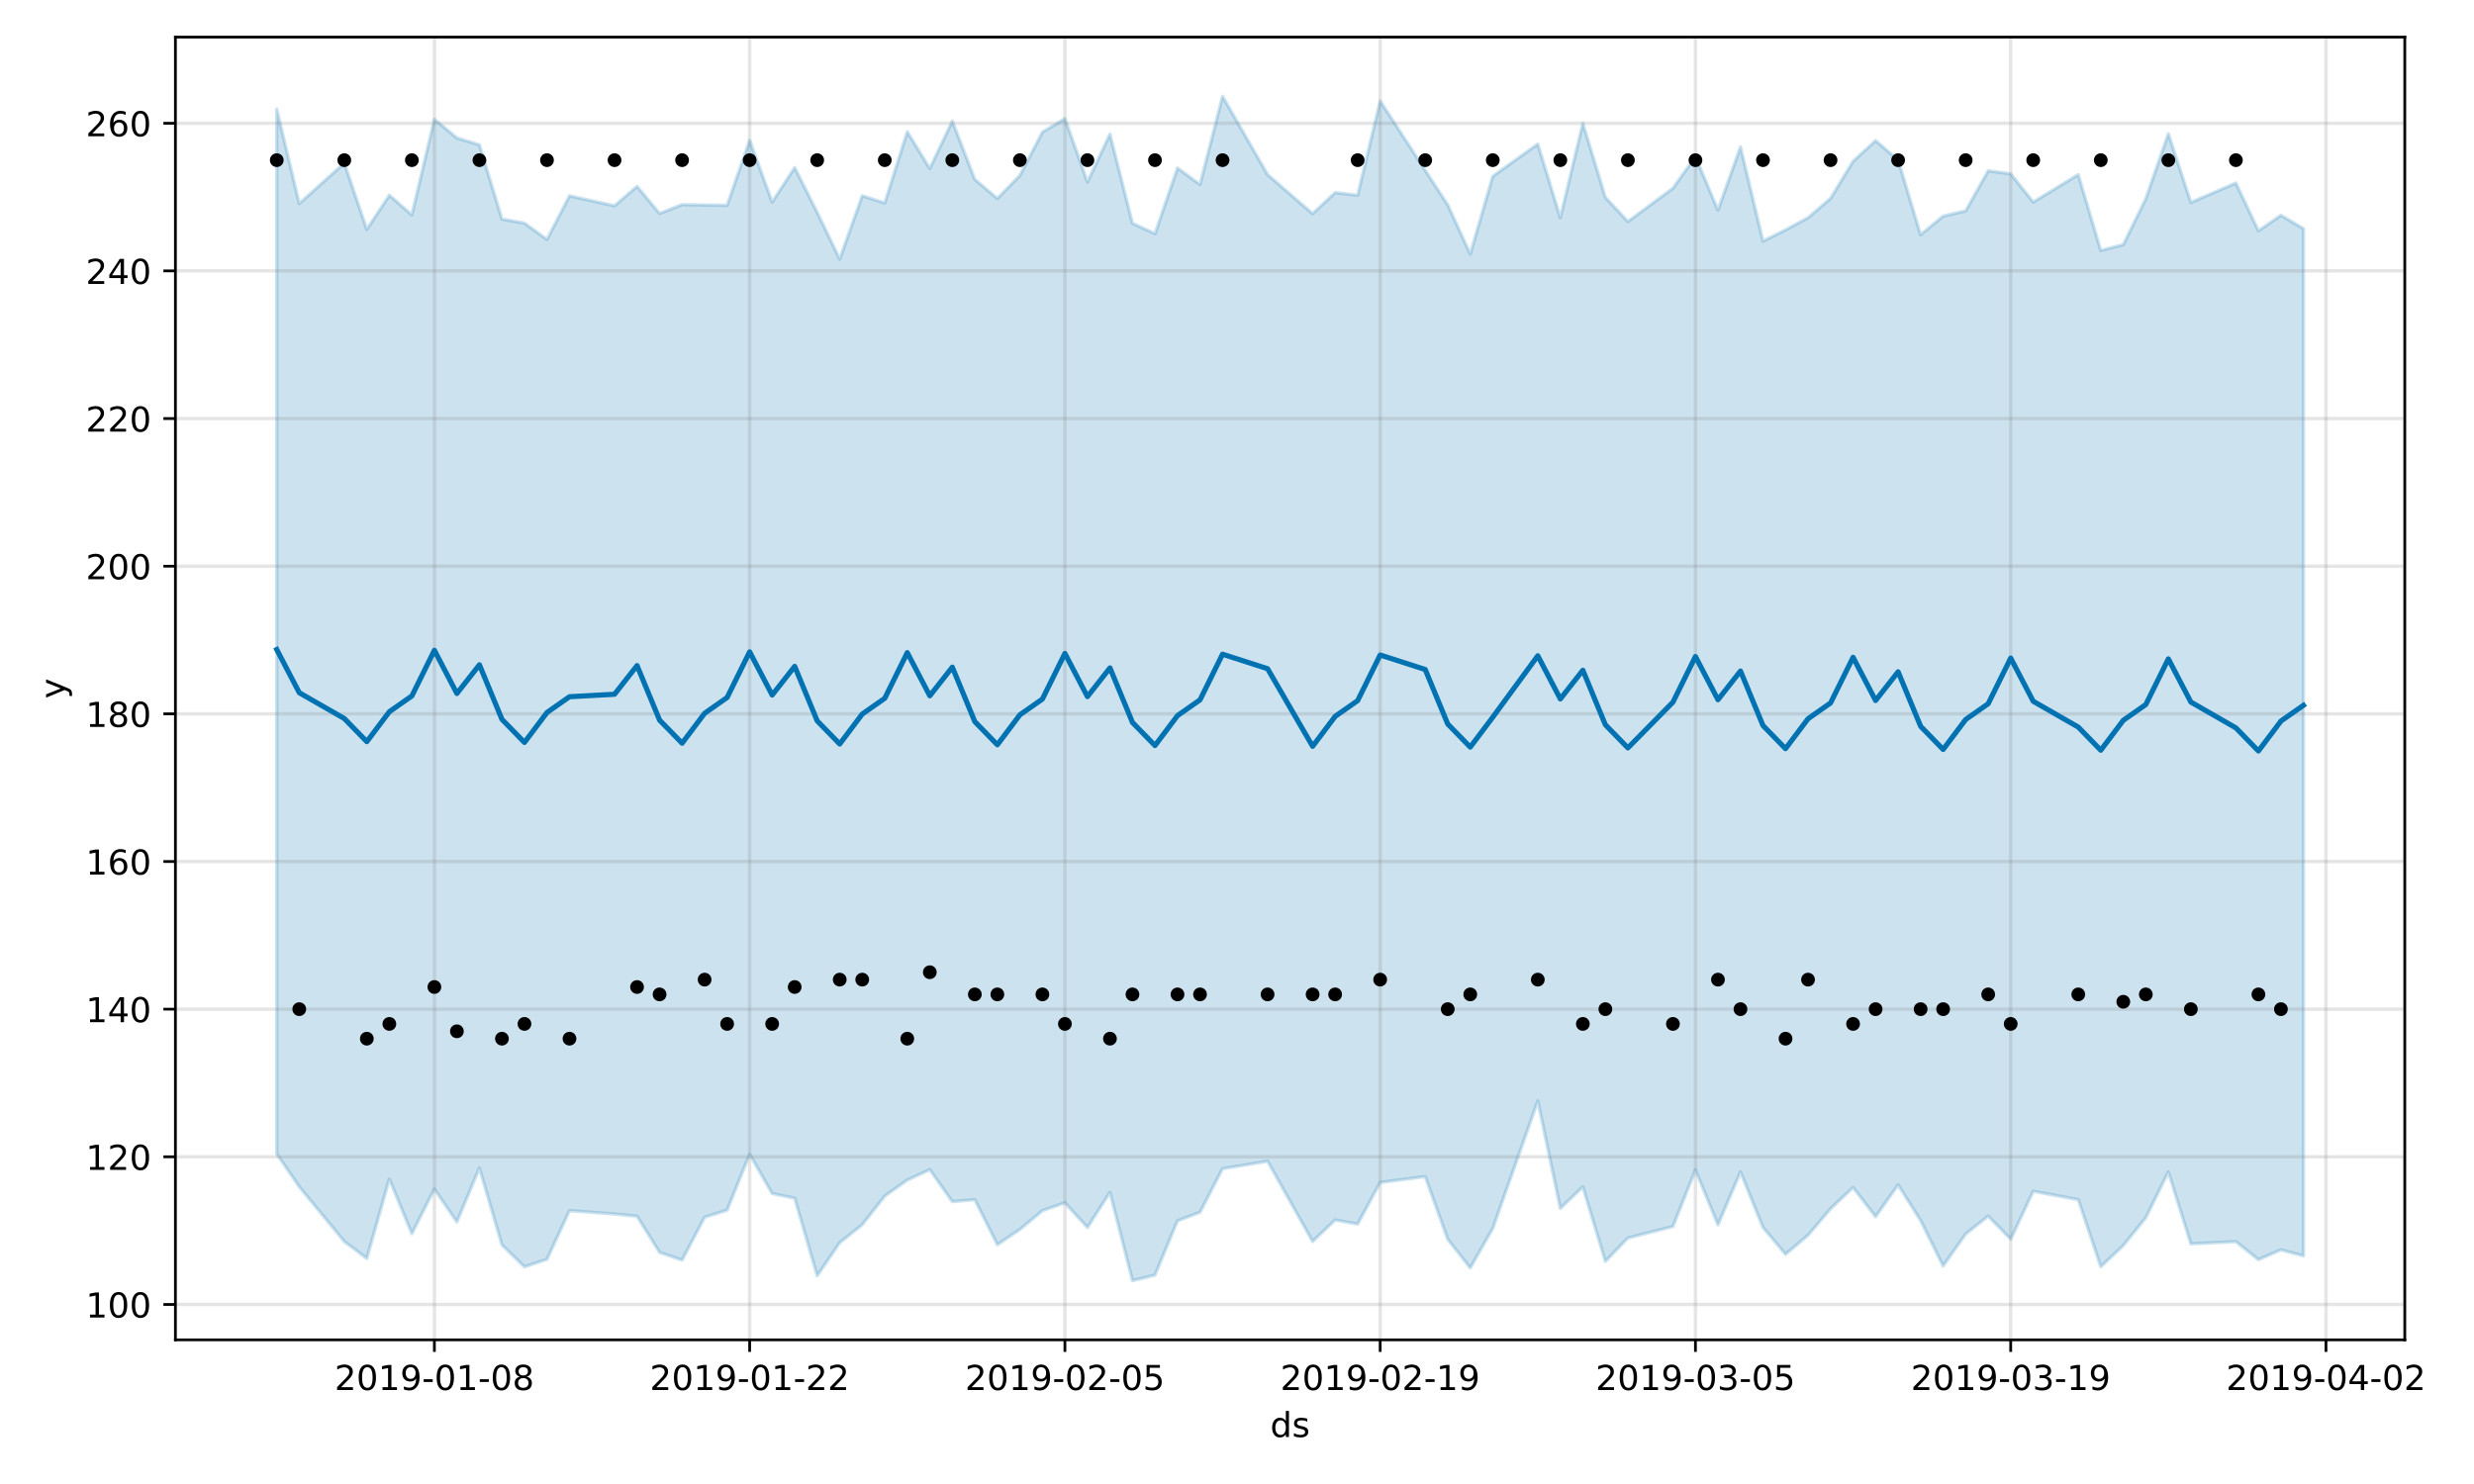 <?xml version="1.0" encoding="utf-8" standalone="no"?>
<!DOCTYPE svg PUBLIC "-//W3C//DTD SVG 1.1//EN"
  "http://www.w3.org/Graphics/SVG/1.1/DTD/svg11.dtd">
<!-- Created with matplotlib (https://matplotlib.org/) -->
<svg height="432pt" version="1.1" viewBox="0 0 720 432" width="720pt" xmlns="http://www.w3.org/2000/svg" xmlns:xlink="http://www.w3.org/1999/xlink">
 <defs>
  <style type="text/css">
*{stroke-linecap:butt;stroke-linejoin:round;}
  </style>
 </defs>
 <g id="figure_1">
  <g id="patch_1">
   <path d="M 0 432 
L 720 432 
L 720 0 
L 0 0 
z
" style="fill:#ffffff;"/>
  </g>
  <g id="axes_1">
   <g id="patch_2">
    <path d="M 51.05 390.04 
L 699.857 390.04 
L 699.857 10.8 
L 51.05 10.8 
z
" style="fill:#ffffff;"/>
   </g>
   <g id="PolyCollection_1">
    <defs>
     <path d="M 80.541 -400.223 
L 80.541 -96.1 
L 87.095 -86.514 
L 100.202 -70.592 
L 106.756 -65.675 
L 113.309 -88.76 
L 119.863 -72.87 
L 126.417 -85.843 
L 132.97 -76.305 
L 139.524 -92.003 
L 146.077 -69.582 
L 152.631 -63.22 
L 159.185 -65.403 
L 165.738 -79.564 
L 178.845 -78.597 
L 185.399 -77.941 
L 191.953 -67.41 
L 198.506 -65.182 
L 205.06 -77.659 
L 211.613 -79.736 
L 218.167 -95.981 
L 224.721 -84.555 
L 231.274 -83.194 
L 237.828 -60.6 
L 244.381 -70.244 
L 250.935 -75.475 
L 257.489 -83.819 
L 264.042 -88.475 
L 270.596 -91.507 
L 277.15 -82.187 
L 283.703 -82.762 
L 290.257 -69.666 
L 296.81 -74.096 
L 303.364 -79.557 
L 309.918 -81.862 
L 316.471 -74.663 
L 323.025 -84.895 
L 329.578 -59.198 
L 336.132 -60.803 
L 342.686 -76.619 
L 349.239 -79.103 
L 355.793 -91.781 
L 368.9 -93.962 
L 382.007 -70.596 
L 388.561 -76.853 
L 395.114 -75.665 
L 401.668 -87.776 
L 414.775 -89.477 
L 421.329 -71.218 
L 427.883 -62.902 
L 434.436 -74.381 
L 447.543 -111.487 
L 454.097 -80.229 
L 460.651 -86.485 
L 467.204 -64.793 
L 473.758 -71.61 
L 486.865 -74.956 
L 493.419 -91.406 
L 499.972 -75.445 
L 506.526 -90.825 
L 513.079 -74.673 
L 519.633 -66.874 
L 526.187 -72.41 
L 532.74 -80.118 
L 539.294 -86.308 
L 545.847 -77.818 
L 552.401 -87.075 
L 558.955 -76.672 
L 565.508 -63.455 
L 572.062 -72.772 
L 578.616 -77.986 
L 585.169 -71.278 
L 591.723 -85.21 
L 604.83 -82.773 
L 611.384 -63.241 
L 617.937 -69.421 
L 624.491 -77.534 
L 631.044 -90.822 
L 637.598 -69.918 
L 650.705 -70.551 
L 657.259 -65.32 
L 663.812 -68.167 
L 670.366 -66.409 
L 670.366 -365.438 
L 670.366 -365.438 
L 663.812 -369.323 
L 657.259 -364.807 
L 650.705 -378.715 
L 637.598 -373.069 
L 631.044 -393.064 
L 624.491 -374.159 
L 617.937 -360.78 
L 611.384 -359.092 
L 604.83 -381.178 
L 591.723 -373.175 
L 585.169 -381.4 
L 578.616 -382.278 
L 572.062 -370.608 
L 565.508 -369.093 
L 558.955 -363.662 
L 552.401 -385.408 
L 545.847 -391.057 
L 539.294 -385.045 
L 532.74 -374.235 
L 526.187 -368.624 
L 519.633 -365.073 
L 513.079 -361.797 
L 506.526 -389.214 
L 499.972 -370.835 
L 493.419 -386.407 
L 486.865 -377.197 
L 473.758 -367.505 
L 467.204 -374.553 
L 460.651 -396.136 
L 454.097 -368.624 
L 447.543 -390.082 
L 434.436 -380.679 
L 427.883 -358.042 
L 421.329 -372.374 
L 414.775 -382.417 
L 401.668 -402.58 
L 395.114 -375.157 
L 388.561 -375.93 
L 382.007 -369.79 
L 368.9 -381.176 
L 355.793 -403.962 
L 349.239 -378.283 
L 342.686 -383.082 
L 336.132 -363.966 
L 329.578 -366.995 
L 323.025 -392.936 
L 316.471 -379.025 
L 309.918 -397.487 
L 303.364 -393.519 
L 296.81 -380.923 
L 290.257 -374.208 
L 283.703 -379.783 
L 277.15 -396.748 
L 270.596 -382.946 
L 264.042 -393.642 
L 257.489 -372.908 
L 250.935 -374.999 
L 244.381 -356.593 
L 237.828 -370.18 
L 231.274 -383.222 
L 224.721 -373.177 
L 218.167 -391.173 
L 211.613 -372.236 
L 205.06 -372.322 
L 198.506 -372.429 
L 191.953 -369.856 
L 185.399 -377.728 
L 178.845 -372.094 
L 165.738 -374.988 
L 159.185 -362.29 
L 152.631 -367.053 
L 146.077 -368.229 
L 139.524 -389.825 
L 132.97 -391.84 
L 126.417 -397.306 
L 119.863 -369.422 
L 113.309 -375.165 
L 106.756 -365.216 
L 100.202 -384.534 
L 87.095 -372.74 
L 80.541 -400.223 
z
" id="m59323e1f25" style="stroke:#0072b2;stroke-opacity:0.2;"/>
    </defs>
    <g clip-path="url(#pc6c4f06130)">
     <use style="fill:#0072b2;fill-opacity:0.2;stroke:#0072b2;stroke-opacity:0.2;" x="0" xlink:href="#m59323e1f25" y="432"/>
    </g>
   </g>
   <g id="matplotlib.axis_1">
    <g id="xtick_1">
     <g id="line2d_1">
      <path clip-path="url(#pc6c4f06130)" d="M 126.417 390.04 
L 126.417 10.8 
" style="fill:none;stroke:#808080;stroke-linecap:square;stroke-opacity:0.2;"/>
     </g>
     <g id="line2d_2">
      <defs>
       <path d="M 0 0 
L 0 3.5 
" id="m1fd845b7c8" style="stroke:#000000;stroke-width:0.8;"/>
      </defs>
      <g>
       <use style="stroke:#000000;stroke-width:0.8;" x="126.417" xlink:href="#m1fd845b7c8" y="390.04"/>
      </g>
     </g>
     <g id="text_1">
      <!-- 2019-01-08 -->
      <defs>
       <path d="M 19.188 8.297 
L 53.609 8.297 
L 53.609 0 
L 7.328 0 
L 7.328 8.297 
Q 12.938 14.109 22.625 23.891 
Q 32.328 33.688 34.812 36.531 
Q 39.547 41.844 41.422 45.531 
Q 43.312 49.219 43.312 52.781 
Q 43.312 58.594 39.234 62.25 
Q 35.156 65.922 28.609 65.922 
Q 23.969 65.922 18.812 64.312 
Q 13.672 62.703 7.812 59.422 
L 7.812 69.391 
Q 13.766 71.781 18.938 73 
Q 24.125 74.219 28.422 74.219 
Q 39.75 74.219 46.484 68.547 
Q 53.219 62.891 53.219 53.422 
Q 53.219 48.922 51.531 44.891 
Q 49.859 40.875 45.406 35.406 
Q 44.188 33.984 37.641 27.219 
Q 31.109 20.453 19.188 8.297 
z
" id="DejaVuSans-50"/>
       <path d="M 31.781 66.406 
Q 24.172 66.406 20.328 58.906 
Q 16.5 51.422 16.5 36.375 
Q 16.5 21.391 20.328 13.891 
Q 24.172 6.391 31.781 6.391 
Q 39.453 6.391 43.281 13.891 
Q 47.125 21.391 47.125 36.375 
Q 47.125 51.422 43.281 58.906 
Q 39.453 66.406 31.781 66.406 
z
M 31.781 74.219 
Q 44.047 74.219 50.516 64.516 
Q 56.984 54.828 56.984 36.375 
Q 56.984 17.969 50.516 8.266 
Q 44.047 -1.422 31.781 -1.422 
Q 19.531 -1.422 13.062 8.266 
Q 6.594 17.969 6.594 36.375 
Q 6.594 54.828 13.062 64.516 
Q 19.531 74.219 31.781 74.219 
z
" id="DejaVuSans-48"/>
       <path d="M 12.406 8.297 
L 28.516 8.297 
L 28.516 63.922 
L 10.984 60.406 
L 10.984 69.391 
L 28.422 72.906 
L 38.281 72.906 
L 38.281 8.297 
L 54.391 8.297 
L 54.391 0 
L 12.406 0 
z
" id="DejaVuSans-49"/>
       <path d="M 10.984 1.516 
L 10.984 10.5 
Q 14.703 8.734 18.5 7.812 
Q 22.312 6.891 25.984 6.891 
Q 35.75 6.891 40.891 13.453 
Q 46.047 20.016 46.781 33.406 
Q 43.953 29.203 39.594 26.953 
Q 35.25 24.703 29.984 24.703 
Q 19.047 24.703 12.672 31.312 
Q 6.297 37.938 6.297 49.422 
Q 6.297 60.641 12.938 67.422 
Q 19.578 74.219 30.609 74.219 
Q 43.266 74.219 49.922 64.516 
Q 56.594 54.828 56.594 36.375 
Q 56.594 19.141 48.406 8.859 
Q 40.234 -1.422 26.422 -1.422 
Q 22.703 -1.422 18.891 -0.688 
Q 15.094 0.047 10.984 1.516 
z
M 30.609 32.422 
Q 37.25 32.422 41.125 36.953 
Q 45.016 41.5 45.016 49.422 
Q 45.016 57.281 41.125 61.844 
Q 37.25 66.406 30.609 66.406 
Q 23.969 66.406 20.094 61.844 
Q 16.219 57.281 16.219 49.422 
Q 16.219 41.5 20.094 36.953 
Q 23.969 32.422 30.609 32.422 
z
" id="DejaVuSans-57"/>
       <path d="M 4.891 31.391 
L 31.203 31.391 
L 31.203 23.391 
L 4.891 23.391 
z
" id="DejaVuSans-45"/>
       <path d="M 31.781 34.625 
Q 24.75 34.625 20.719 30.859 
Q 16.703 27.094 16.703 20.516 
Q 16.703 13.922 20.719 10.156 
Q 24.75 6.391 31.781 6.391 
Q 38.812 6.391 42.859 10.172 
Q 46.922 13.969 46.922 20.516 
Q 46.922 27.094 42.891 30.859 
Q 38.875 34.625 31.781 34.625 
z
M 21.922 38.812 
Q 15.578 40.375 12.031 44.719 
Q 8.5 49.078 8.5 55.328 
Q 8.5 64.062 14.719 69.141 
Q 20.953 74.219 31.781 74.219 
Q 42.672 74.219 48.875 69.141 
Q 55.078 64.062 55.078 55.328 
Q 55.078 49.078 51.531 44.719 
Q 48 40.375 41.703 38.812 
Q 48.828 37.156 52.797 32.312 
Q 56.781 27.484 56.781 20.516 
Q 56.781 9.906 50.312 4.234 
Q 43.844 -1.422 31.781 -1.422 
Q 19.734 -1.422 13.25 4.234 
Q 6.781 9.906 6.781 20.516 
Q 6.781 27.484 10.781 32.312 
Q 14.797 37.156 21.922 38.812 
z
M 18.312 54.391 
Q 18.312 48.734 21.844 45.562 
Q 25.391 42.391 31.781 42.391 
Q 38.141 42.391 41.719 45.562 
Q 45.312 48.734 45.312 54.391 
Q 45.312 60.062 41.719 63.234 
Q 38.141 66.406 31.781 66.406 
Q 25.391 66.406 21.844 63.234 
Q 18.312 60.062 18.312 54.391 
z
" id="DejaVuSans-56"/>
      </defs>
      <g transform="translate(97.359 404.638)scale(0.1 -0.1)">
       <use xlink:href="#DejaVuSans-50"/>
       <use x="63.623" xlink:href="#DejaVuSans-48"/>
       <use x="127.246" xlink:href="#DejaVuSans-49"/>
       <use x="190.869" xlink:href="#DejaVuSans-57"/>
       <use x="254.492" xlink:href="#DejaVuSans-45"/>
       <use x="290.576" xlink:href="#DejaVuSans-48"/>
       <use x="354.199" xlink:href="#DejaVuSans-49"/>
       <use x="417.822" xlink:href="#DejaVuSans-45"/>
       <use x="453.906" xlink:href="#DejaVuSans-48"/>
       <use x="517.529" xlink:href="#DejaVuSans-56"/>
      </g>
     </g>
    </g>
    <g id="xtick_2">
     <g id="line2d_3">
      <path clip-path="url(#pc6c4f06130)" d="M 218.167 390.04 
L 218.167 10.8 
" style="fill:none;stroke:#808080;stroke-linecap:square;stroke-opacity:0.2;"/>
     </g>
     <g id="line2d_4">
      <g>
       <use style="stroke:#000000;stroke-width:0.8;" x="218.167" xlink:href="#m1fd845b7c8" y="390.04"/>
      </g>
     </g>
     <g id="text_2">
      <!-- 2019-01-22 -->
      <g transform="translate(189.109 404.638)scale(0.1 -0.1)">
       <use xlink:href="#DejaVuSans-50"/>
       <use x="63.623" xlink:href="#DejaVuSans-48"/>
       <use x="127.246" xlink:href="#DejaVuSans-49"/>
       <use x="190.869" xlink:href="#DejaVuSans-57"/>
       <use x="254.492" xlink:href="#DejaVuSans-45"/>
       <use x="290.576" xlink:href="#DejaVuSans-48"/>
       <use x="354.199" xlink:href="#DejaVuSans-49"/>
       <use x="417.822" xlink:href="#DejaVuSans-45"/>
       <use x="453.906" xlink:href="#DejaVuSans-50"/>
       <use x="517.529" xlink:href="#DejaVuSans-50"/>
      </g>
     </g>
    </g>
    <g id="xtick_3">
     <g id="line2d_5">
      <path clip-path="url(#pc6c4f06130)" d="M 309.918 390.04 
L 309.918 10.8 
" style="fill:none;stroke:#808080;stroke-linecap:square;stroke-opacity:0.2;"/>
     </g>
     <g id="line2d_6">
      <g>
       <use style="stroke:#000000;stroke-width:0.8;" x="309.918" xlink:href="#m1fd845b7c8" y="390.04"/>
      </g>
     </g>
     <g id="text_3">
      <!-- 2019-02-05 -->
      <defs>
       <path d="M 10.797 72.906 
L 49.516 72.906 
L 49.516 64.594 
L 19.828 64.594 
L 19.828 46.734 
Q 21.969 47.469 24.109 47.828 
Q 26.266 48.188 28.422 48.188 
Q 40.625 48.188 47.75 41.5 
Q 54.891 34.812 54.891 23.391 
Q 54.891 11.625 47.562 5.094 
Q 40.234 -1.422 26.906 -1.422 
Q 22.312 -1.422 17.547 -0.641 
Q 12.797 0.141 7.719 1.703 
L 7.719 11.625 
Q 12.109 9.234 16.797 8.062 
Q 21.484 6.891 26.703 6.891 
Q 35.156 6.891 40.078 11.328 
Q 45.016 15.766 45.016 23.391 
Q 45.016 31 40.078 35.438 
Q 35.156 39.891 26.703 39.891 
Q 22.75 39.891 18.812 39.016 
Q 14.891 38.141 10.797 36.281 
z
" id="DejaVuSans-53"/>
      </defs>
      <g transform="translate(280.86 404.638)scale(0.1 -0.1)">
       <use xlink:href="#DejaVuSans-50"/>
       <use x="63.623" xlink:href="#DejaVuSans-48"/>
       <use x="127.246" xlink:href="#DejaVuSans-49"/>
       <use x="190.869" xlink:href="#DejaVuSans-57"/>
       <use x="254.492" xlink:href="#DejaVuSans-45"/>
       <use x="290.576" xlink:href="#DejaVuSans-48"/>
       <use x="354.199" xlink:href="#DejaVuSans-50"/>
       <use x="417.822" xlink:href="#DejaVuSans-45"/>
       <use x="453.906" xlink:href="#DejaVuSans-48"/>
       <use x="517.529" xlink:href="#DejaVuSans-53"/>
      </g>
     </g>
    </g>
    <g id="xtick_4">
     <g id="line2d_7">
      <path clip-path="url(#pc6c4f06130)" d="M 401.668 390.04 
L 401.668 10.8 
" style="fill:none;stroke:#808080;stroke-linecap:square;stroke-opacity:0.2;"/>
     </g>
     <g id="line2d_8">
      <g>
       <use style="stroke:#000000;stroke-width:0.8;" x="401.668" xlink:href="#m1fd845b7c8" y="390.04"/>
      </g>
     </g>
     <g id="text_4">
      <!-- 2019-02-19 -->
      <g transform="translate(372.61 404.638)scale(0.1 -0.1)">
       <use xlink:href="#DejaVuSans-50"/>
       <use x="63.623" xlink:href="#DejaVuSans-48"/>
       <use x="127.246" xlink:href="#DejaVuSans-49"/>
       <use x="190.869" xlink:href="#DejaVuSans-57"/>
       <use x="254.492" xlink:href="#DejaVuSans-45"/>
       <use x="290.576" xlink:href="#DejaVuSans-48"/>
       <use x="354.199" xlink:href="#DejaVuSans-50"/>
       <use x="417.822" xlink:href="#DejaVuSans-45"/>
       <use x="453.906" xlink:href="#DejaVuSans-49"/>
       <use x="517.529" xlink:href="#DejaVuSans-57"/>
      </g>
     </g>
    </g>
    <g id="xtick_5">
     <g id="line2d_9">
      <path clip-path="url(#pc6c4f06130)" d="M 493.419 390.04 
L 493.419 10.8 
" style="fill:none;stroke:#808080;stroke-linecap:square;stroke-opacity:0.2;"/>
     </g>
     <g id="line2d_10">
      <g>
       <use style="stroke:#000000;stroke-width:0.8;" x="493.419" xlink:href="#m1fd845b7c8" y="390.04"/>
      </g>
     </g>
     <g id="text_5">
      <!-- 2019-03-05 -->
      <defs>
       <path d="M 40.578 39.312 
Q 47.656 37.797 51.625 33 
Q 55.609 28.219 55.609 21.188 
Q 55.609 10.406 48.188 4.484 
Q 40.766 -1.422 27.094 -1.422 
Q 22.516 -1.422 17.656 -0.516 
Q 12.797 0.391 7.625 2.203 
L 7.625 11.719 
Q 11.719 9.328 16.594 8.109 
Q 21.484 6.891 26.812 6.891 
Q 36.078 6.891 40.938 10.547 
Q 45.797 14.203 45.797 21.188 
Q 45.797 27.641 41.281 31.266 
Q 36.766 34.906 28.719 34.906 
L 20.219 34.906 
L 20.219 43.016 
L 29.109 43.016 
Q 36.375 43.016 40.234 45.922 
Q 44.094 48.828 44.094 54.297 
Q 44.094 59.906 40.109 62.906 
Q 36.141 65.922 28.719 65.922 
Q 24.656 65.922 20.016 65.031 
Q 15.375 64.156 9.812 62.312 
L 9.812 71.094 
Q 15.438 72.656 20.344 73.438 
Q 25.25 74.219 29.594 74.219 
Q 40.828 74.219 47.359 69.109 
Q 53.906 64.016 53.906 55.328 
Q 53.906 49.266 50.438 45.094 
Q 46.969 40.922 40.578 39.312 
z
" id="DejaVuSans-51"/>
      </defs>
      <g transform="translate(464.361 404.638)scale(0.1 -0.1)">
       <use xlink:href="#DejaVuSans-50"/>
       <use x="63.623" xlink:href="#DejaVuSans-48"/>
       <use x="127.246" xlink:href="#DejaVuSans-49"/>
       <use x="190.869" xlink:href="#DejaVuSans-57"/>
       <use x="254.492" xlink:href="#DejaVuSans-45"/>
       <use x="290.576" xlink:href="#DejaVuSans-48"/>
       <use x="354.199" xlink:href="#DejaVuSans-51"/>
       <use x="417.822" xlink:href="#DejaVuSans-45"/>
       <use x="453.906" xlink:href="#DejaVuSans-48"/>
       <use x="517.529" xlink:href="#DejaVuSans-53"/>
      </g>
     </g>
    </g>
    <g id="xtick_6">
     <g id="line2d_11">
      <path clip-path="url(#pc6c4f06130)" d="M 585.169 390.04 
L 585.169 10.8 
" style="fill:none;stroke:#808080;stroke-linecap:square;stroke-opacity:0.2;"/>
     </g>
     <g id="line2d_12">
      <g>
       <use style="stroke:#000000;stroke-width:0.8;" x="585.169" xlink:href="#m1fd845b7c8" y="390.04"/>
      </g>
     </g>
     <g id="text_6">
      <!-- 2019-03-19 -->
      <g transform="translate(556.111 404.638)scale(0.1 -0.1)">
       <use xlink:href="#DejaVuSans-50"/>
       <use x="63.623" xlink:href="#DejaVuSans-48"/>
       <use x="127.246" xlink:href="#DejaVuSans-49"/>
       <use x="190.869" xlink:href="#DejaVuSans-57"/>
       <use x="254.492" xlink:href="#DejaVuSans-45"/>
       <use x="290.576" xlink:href="#DejaVuSans-48"/>
       <use x="354.199" xlink:href="#DejaVuSans-51"/>
       <use x="417.822" xlink:href="#DejaVuSans-45"/>
       <use x="453.906" xlink:href="#DejaVuSans-49"/>
       <use x="517.529" xlink:href="#DejaVuSans-57"/>
      </g>
     </g>
    </g>
    <g id="xtick_7">
     <g id="line2d_13">
      <path clip-path="url(#pc6c4f06130)" d="M 676.92 390.04 
L 676.92 10.8 
" style="fill:none;stroke:#808080;stroke-linecap:square;stroke-opacity:0.2;"/>
     </g>
     <g id="line2d_14">
      <g>
       <use style="stroke:#000000;stroke-width:0.8;" x="676.92" xlink:href="#m1fd845b7c8" y="390.04"/>
      </g>
     </g>
     <g id="text_7">
      <!-- 2019-04-02 -->
      <defs>
       <path d="M 37.797 64.312 
L 12.891 25.391 
L 37.797 25.391 
z
M 35.203 72.906 
L 47.609 72.906 
L 47.609 25.391 
L 58.016 25.391 
L 58.016 17.188 
L 47.609 17.188 
L 47.609 0 
L 37.797 0 
L 37.797 17.188 
L 4.891 17.188 
L 4.891 26.703 
z
" id="DejaVuSans-52"/>
      </defs>
      <g transform="translate(647.862 404.638)scale(0.1 -0.1)">
       <use xlink:href="#DejaVuSans-50"/>
       <use x="63.623" xlink:href="#DejaVuSans-48"/>
       <use x="127.246" xlink:href="#DejaVuSans-49"/>
       <use x="190.869" xlink:href="#DejaVuSans-57"/>
       <use x="254.492" xlink:href="#DejaVuSans-45"/>
       <use x="290.576" xlink:href="#DejaVuSans-48"/>
       <use x="354.199" xlink:href="#DejaVuSans-52"/>
       <use x="417.822" xlink:href="#DejaVuSans-45"/>
       <use x="453.906" xlink:href="#DejaVuSans-48"/>
       <use x="517.529" xlink:href="#DejaVuSans-50"/>
      </g>
     </g>
    </g>
    <g id="text_8">
     <!-- ds -->
     <defs>
      <path d="M 45.406 46.391 
L 45.406 75.984 
L 54.391 75.984 
L 54.391 0 
L 45.406 0 
L 45.406 8.203 
Q 42.578 3.328 38.25 0.953 
Q 33.938 -1.422 27.875 -1.422 
Q 17.969 -1.422 11.734 6.484 
Q 5.516 14.406 5.516 27.297 
Q 5.516 40.188 11.734 48.094 
Q 17.969 56 27.875 56 
Q 33.938 56 38.25 53.625 
Q 42.578 51.266 45.406 46.391 
z
M 14.797 27.297 
Q 14.797 17.391 18.875 11.75 
Q 22.953 6.109 30.078 6.109 
Q 37.203 6.109 41.297 11.75 
Q 45.406 17.391 45.406 27.297 
Q 45.406 37.203 41.297 42.844 
Q 37.203 48.484 30.078 48.484 
Q 22.953 48.484 18.875 42.844 
Q 14.797 37.203 14.797 27.297 
z
" id="DejaVuSans-100"/>
      <path d="M 44.281 53.078 
L 44.281 44.578 
Q 40.484 46.531 36.375 47.5 
Q 32.281 48.484 27.875 48.484 
Q 21.188 48.484 17.844 46.438 
Q 14.5 44.391 14.5 40.281 
Q 14.5 37.156 16.891 35.375 
Q 19.281 33.594 26.516 31.984 
L 29.594 31.297 
Q 39.156 29.25 43.188 25.516 
Q 47.219 21.781 47.219 15.094 
Q 47.219 7.469 41.188 3.016 
Q 35.156 -1.422 24.609 -1.422 
Q 20.219 -1.422 15.453 -0.562 
Q 10.688 0.297 5.422 2 
L 5.422 11.281 
Q 10.406 8.688 15.234 7.391 
Q 20.062 6.109 24.812 6.109 
Q 31.156 6.109 34.562 8.281 
Q 37.984 10.453 37.984 14.406 
Q 37.984 18.062 35.516 20.016 
Q 33.062 21.969 24.703 23.781 
L 21.578 24.516 
Q 13.234 26.266 9.516 29.906 
Q 5.812 33.547 5.812 39.891 
Q 5.812 47.609 11.281 51.797 
Q 16.75 56 26.812 56 
Q 31.781 56 36.172 55.266 
Q 40.578 54.547 44.281 53.078 
z
" id="DejaVuSans-115"/>
     </defs>
     <g transform="translate(369.675 418.317)scale(0.1 -0.1)">
      <use xlink:href="#DejaVuSans-100"/>
      <use x="63.477" xlink:href="#DejaVuSans-115"/>
     </g>
    </g>
   </g>
   <g id="matplotlib.axis_2">
    <g id="ytick_1">
     <g id="line2d_15">
      <path clip-path="url(#pc6c4f06130)" d="M 51.05 379.734 
L 699.857 379.734 
" style="fill:none;stroke:#808080;stroke-linecap:square;stroke-opacity:0.2;"/>
     </g>
     <g id="line2d_16">
      <defs>
       <path d="M 0 0 
L -3.5 0 
" id="m8a552a9c92" style="stroke:#000000;stroke-width:0.8;"/>
      </defs>
      <g>
       <use style="stroke:#000000;stroke-width:0.8;" x="51.05" xlink:href="#m8a552a9c92" y="379.734"/>
      </g>
     </g>
     <g id="text_9">
      <!-- 100 -->
      <g transform="translate(24.962 383.533)scale(0.1 -0.1)">
       <use xlink:href="#DejaVuSans-49"/>
       <use x="63.623" xlink:href="#DejaVuSans-48"/>
       <use x="127.246" xlink:href="#DejaVuSans-48"/>
      </g>
     </g>
    </g>
    <g id="ytick_2">
     <g id="line2d_17">
      <path clip-path="url(#pc6c4f06130)" d="M 51.05 336.752 
L 699.857 336.752 
" style="fill:none;stroke:#808080;stroke-linecap:square;stroke-opacity:0.2;"/>
     </g>
     <g id="line2d_18">
      <g>
       <use style="stroke:#000000;stroke-width:0.8;" x="51.05" xlink:href="#m8a552a9c92" y="336.752"/>
      </g>
     </g>
     <g id="text_10">
      <!-- 120 -->
      <g transform="translate(24.962 340.551)scale(0.1 -0.1)">
       <use xlink:href="#DejaVuSans-49"/>
       <use x="63.623" xlink:href="#DejaVuSans-50"/>
       <use x="127.246" xlink:href="#DejaVuSans-48"/>
      </g>
     </g>
    </g>
    <g id="ytick_3">
     <g id="line2d_19">
      <path clip-path="url(#pc6c4f06130)" d="M 51.05 293.77 
L 699.857 293.77 
" style="fill:none;stroke:#808080;stroke-linecap:square;stroke-opacity:0.2;"/>
     </g>
     <g id="line2d_20">
      <g>
       <use style="stroke:#000000;stroke-width:0.8;" x="51.05" xlink:href="#m8a552a9c92" y="293.77"/>
      </g>
     </g>
     <g id="text_11">
      <!-- 140 -->
      <g transform="translate(24.962 297.569)scale(0.1 -0.1)">
       <use xlink:href="#DejaVuSans-49"/>
       <use x="63.623" xlink:href="#DejaVuSans-52"/>
       <use x="127.246" xlink:href="#DejaVuSans-48"/>
      </g>
     </g>
    </g>
    <g id="ytick_4">
     <g id="line2d_21">
      <path clip-path="url(#pc6c4f06130)" d="M 51.05 250.788 
L 699.857 250.788 
" style="fill:none;stroke:#808080;stroke-linecap:square;stroke-opacity:0.2;"/>
     </g>
     <g id="line2d_22">
      <g>
       <use style="stroke:#000000;stroke-width:0.8;" x="51.05" xlink:href="#m8a552a9c92" y="250.788"/>
      </g>
     </g>
     <g id="text_12">
      <!-- 160 -->
      <defs>
       <path d="M 33.016 40.375 
Q 26.375 40.375 22.484 35.828 
Q 18.609 31.297 18.609 23.391 
Q 18.609 15.531 22.484 10.953 
Q 26.375 6.391 33.016 6.391 
Q 39.656 6.391 43.531 10.953 
Q 47.406 15.531 47.406 23.391 
Q 47.406 31.297 43.531 35.828 
Q 39.656 40.375 33.016 40.375 
z
M 52.594 71.297 
L 52.594 62.312 
Q 48.875 64.062 45.094 64.984 
Q 41.312 65.922 37.594 65.922 
Q 27.828 65.922 22.672 59.328 
Q 17.531 52.734 16.797 39.406 
Q 19.672 43.656 24.016 45.922 
Q 28.375 48.188 33.594 48.188 
Q 44.578 48.188 50.953 41.516 
Q 57.328 34.859 57.328 23.391 
Q 57.328 12.156 50.688 5.359 
Q 44.047 -1.422 33.016 -1.422 
Q 20.359 -1.422 13.672 8.266 
Q 6.984 17.969 6.984 36.375 
Q 6.984 53.656 15.188 63.938 
Q 23.391 74.219 37.203 74.219 
Q 40.922 74.219 44.703 73.484 
Q 48.484 72.75 52.594 71.297 
z
" id="DejaVuSans-54"/>
      </defs>
      <g transform="translate(24.962 254.587)scale(0.1 -0.1)">
       <use xlink:href="#DejaVuSans-49"/>
       <use x="63.623" xlink:href="#DejaVuSans-54"/>
       <use x="127.246" xlink:href="#DejaVuSans-48"/>
      </g>
     </g>
    </g>
    <g id="ytick_5">
     <g id="line2d_23">
      <path clip-path="url(#pc6c4f06130)" d="M 51.05 207.806 
L 699.857 207.806 
" style="fill:none;stroke:#808080;stroke-linecap:square;stroke-opacity:0.2;"/>
     </g>
     <g id="line2d_24">
      <g>
       <use style="stroke:#000000;stroke-width:0.8;" x="51.05" xlink:href="#m8a552a9c92" y="207.806"/>
      </g>
     </g>
     <g id="text_13">
      <!-- 180 -->
      <g transform="translate(24.962 211.605)scale(0.1 -0.1)">
       <use xlink:href="#DejaVuSans-49"/>
       <use x="63.623" xlink:href="#DejaVuSans-56"/>
       <use x="127.246" xlink:href="#DejaVuSans-48"/>
      </g>
     </g>
    </g>
    <g id="ytick_6">
     <g id="line2d_25">
      <path clip-path="url(#pc6c4f06130)" d="M 51.05 164.824 
L 699.857 164.824 
" style="fill:none;stroke:#808080;stroke-linecap:square;stroke-opacity:0.2;"/>
     </g>
     <g id="line2d_26">
      <g>
       <use style="stroke:#000000;stroke-width:0.8;" x="51.05" xlink:href="#m8a552a9c92" y="164.824"/>
      </g>
     </g>
     <g id="text_14">
      <!-- 200 -->
      <g transform="translate(24.962 168.623)scale(0.1 -0.1)">
       <use xlink:href="#DejaVuSans-50"/>
       <use x="63.623" xlink:href="#DejaVuSans-48"/>
       <use x="127.246" xlink:href="#DejaVuSans-48"/>
      </g>
     </g>
    </g>
    <g id="ytick_7">
     <g id="line2d_27">
      <path clip-path="url(#pc6c4f06130)" d="M 51.05 121.842 
L 699.857 121.842 
" style="fill:none;stroke:#808080;stroke-linecap:square;stroke-opacity:0.2;"/>
     </g>
     <g id="line2d_28">
      <g>
       <use style="stroke:#000000;stroke-width:0.8;" x="51.05" xlink:href="#m8a552a9c92" y="121.842"/>
      </g>
     </g>
     <g id="text_15">
      <!-- 220 -->
      <g transform="translate(24.962 125.641)scale(0.1 -0.1)">
       <use xlink:href="#DejaVuSans-50"/>
       <use x="63.623" xlink:href="#DejaVuSans-50"/>
       <use x="127.246" xlink:href="#DejaVuSans-48"/>
      </g>
     </g>
    </g>
    <g id="ytick_8">
     <g id="line2d_29">
      <path clip-path="url(#pc6c4f06130)" d="M 51.05 78.86 
L 699.857 78.86 
" style="fill:none;stroke:#808080;stroke-linecap:square;stroke-opacity:0.2;"/>
     </g>
     <g id="line2d_30">
      <g>
       <use style="stroke:#000000;stroke-width:0.8;" x="51.05" xlink:href="#m8a552a9c92" y="78.86"/>
      </g>
     </g>
     <g id="text_16">
      <!-- 240 -->
      <g transform="translate(24.962 82.659)scale(0.1 -0.1)">
       <use xlink:href="#DejaVuSans-50"/>
       <use x="63.623" xlink:href="#DejaVuSans-52"/>
       <use x="127.246" xlink:href="#DejaVuSans-48"/>
      </g>
     </g>
    </g>
    <g id="ytick_9">
     <g id="line2d_31">
      <path clip-path="url(#pc6c4f06130)" d="M 51.05 35.878 
L 699.857 35.878 
" style="fill:none;stroke:#808080;stroke-linecap:square;stroke-opacity:0.2;"/>
     </g>
     <g id="line2d_32">
      <g>
       <use style="stroke:#000000;stroke-width:0.8;" x="51.05" xlink:href="#m8a552a9c92" y="35.878"/>
      </g>
     </g>
     <g id="text_17">
      <!-- 260 -->
      <g transform="translate(24.962 39.677)scale(0.1 -0.1)">
       <use xlink:href="#DejaVuSans-50"/>
       <use x="63.623" xlink:href="#DejaVuSans-54"/>
       <use x="127.246" xlink:href="#DejaVuSans-48"/>
      </g>
     </g>
    </g>
    <g id="text_18">
     <!-- y -->
     <defs>
      <path d="M 32.172 -5.078 
Q 28.375 -14.844 24.75 -17.812 
Q 21.141 -20.797 15.094 -20.797 
L 7.906 -20.797 
L 7.906 -13.281 
L 13.188 -13.281 
Q 16.891 -13.281 18.938 -11.516 
Q 21 -9.766 23.484 -3.219 
L 25.094 0.875 
L 2.984 54.688 
L 12.5 54.688 
L 29.594 11.922 
L 46.688 54.688 
L 56.203 54.688 
z
" id="DejaVuSans-121"/>
     </defs>
     <g transform="translate(18.883 203.379)rotate(-90)scale(0.1 -0.1)">
      <use xlink:href="#DejaVuSans-121"/>
     </g>
    </g>
   </g>
   <g id="line2d_33">
    <defs>
     <path d="M 0 1.5 
C 0.398 1.5 0.779 1.342 1.061 1.061 
C 1.342 0.779 1.5 0.398 1.5 0 
C 1.5 -0.398 1.342 -0.779 1.061 -1.061 
C 0.779 -1.342 0.398 -1.5 0 -1.5 
C -0.398 -1.5 -0.779 -1.342 -1.061 -1.061 
C -1.342 -0.779 -1.5 -0.398 -1.5 0 
C -1.5 0.398 -1.342 0.779 -1.061 1.061 
C -0.779 1.342 -0.398 1.5 0 1.5 
z
" id="m4798bc7b28" style="stroke:#000000;"/>
    </defs>
    <g clip-path="url(#pc6c4f06130)">
     <use style="stroke:#000000;" x="80.541" xlink:href="#m4798bc7b28" y="46.623"/>
     <use style="stroke:#000000;" x="87.095" xlink:href="#m4798bc7b28" y="293.77"/>
     <use style="stroke:#000000;" x="100.202" xlink:href="#m4798bc7b28" y="46.623"/>
     <use style="stroke:#000000;" x="106.756" xlink:href="#m4798bc7b28" y="302.366"/>
     <use style="stroke:#000000;" x="113.309" xlink:href="#m4798bc7b28" y="298.068"/>
     <use style="stroke:#000000;" x="119.863" xlink:href="#m4798bc7b28" y="46.623"/>
     <use style="stroke:#000000;" x="126.417" xlink:href="#m4798bc7b28" y="287.322"/>
     <use style="stroke:#000000;" x="132.97" xlink:href="#m4798bc7b28" y="300.217"/>
     <use style="stroke:#000000;" x="139.524" xlink:href="#m4798bc7b28" y="46.623"/>
     <use style="stroke:#000000;" x="146.077" xlink:href="#m4798bc7b28" y="302.366"/>
     <use style="stroke:#000000;" x="152.631" xlink:href="#m4798bc7b28" y="298.068"/>
     <use style="stroke:#000000;" x="159.185" xlink:href="#m4798bc7b28" y="46.623"/>
     <use style="stroke:#000000;" x="165.738" xlink:href="#m4798bc7b28" y="302.366"/>
     <use style="stroke:#000000;" x="178.845" xlink:href="#m4798bc7b28" y="46.623"/>
     <use style="stroke:#000000;" x="185.399" xlink:href="#m4798bc7b28" y="287.322"/>
     <use style="stroke:#000000;" x="191.953" xlink:href="#m4798bc7b28" y="289.472"/>
     <use style="stroke:#000000;" x="198.506" xlink:href="#m4798bc7b28" y="46.623"/>
     <use style="stroke:#000000;" x="205.06" xlink:href="#m4798bc7b28" y="285.173"/>
     <use style="stroke:#000000;" x="211.613" xlink:href="#m4798bc7b28" y="298.068"/>
     <use style="stroke:#000000;" x="218.167" xlink:href="#m4798bc7b28" y="46.623"/>
     <use style="stroke:#000000;" x="224.721" xlink:href="#m4798bc7b28" y="298.068"/>
     <use style="stroke:#000000;" x="231.274" xlink:href="#m4798bc7b28" y="287.322"/>
     <use style="stroke:#000000;" x="237.828" xlink:href="#m4798bc7b28" y="46.623"/>
     <use style="stroke:#000000;" x="244.381" xlink:href="#m4798bc7b28" y="285.173"/>
     <use style="stroke:#000000;" x="250.935" xlink:href="#m4798bc7b28" y="285.173"/>
     <use style="stroke:#000000;" x="257.489" xlink:href="#m4798bc7b28" y="46.623"/>
     <use style="stroke:#000000;" x="264.042" xlink:href="#m4798bc7b28" y="302.366"/>
     <use style="stroke:#000000;" x="270.596" xlink:href="#m4798bc7b28" y="283.024"/>
     <use style="stroke:#000000;" x="277.15" xlink:href="#m4798bc7b28" y="46.623"/>
     <use style="stroke:#000000;" x="283.703" xlink:href="#m4798bc7b28" y="289.472"/>
     <use style="stroke:#000000;" x="290.257" xlink:href="#m4798bc7b28" y="289.472"/>
     <use style="stroke:#000000;" x="296.81" xlink:href="#m4798bc7b28" y="46.623"/>
     <use style="stroke:#000000;" x="303.364" xlink:href="#m4798bc7b28" y="289.472"/>
     <use style="stroke:#000000;" x="309.918" xlink:href="#m4798bc7b28" y="298.068"/>
     <use style="stroke:#000000;" x="316.471" xlink:href="#m4798bc7b28" y="46.623"/>
     <use style="stroke:#000000;" x="323.025" xlink:href="#m4798bc7b28" y="302.366"/>
     <use style="stroke:#000000;" x="329.578" xlink:href="#m4798bc7b28" y="289.472"/>
     <use style="stroke:#000000;" x="336.132" xlink:href="#m4798bc7b28" y="46.623"/>
     <use style="stroke:#000000;" x="342.686" xlink:href="#m4798bc7b28" y="289.472"/>
     <use style="stroke:#000000;" x="349.239" xlink:href="#m4798bc7b28" y="289.472"/>
     <use style="stroke:#000000;" x="355.793" xlink:href="#m4798bc7b28" y="46.623"/>
     <use style="stroke:#000000;" x="368.9" xlink:href="#m4798bc7b28" y="289.472"/>
     <use style="stroke:#000000;" x="382.007" xlink:href="#m4798bc7b28" y="289.472"/>
     <use style="stroke:#000000;" x="388.561" xlink:href="#m4798bc7b28" y="289.472"/>
     <use style="stroke:#000000;" x="395.114" xlink:href="#m4798bc7b28" y="46.623"/>
     <use style="stroke:#000000;" x="401.668" xlink:href="#m4798bc7b28" y="285.173"/>
     <use style="stroke:#000000;" x="414.775" xlink:href="#m4798bc7b28" y="46.623"/>
     <use style="stroke:#000000;" x="421.329" xlink:href="#m4798bc7b28" y="293.77"/>
     <use style="stroke:#000000;" x="427.883" xlink:href="#m4798bc7b28" y="289.472"/>
     <use style="stroke:#000000;" x="434.436" xlink:href="#m4798bc7b28" y="46.623"/>
     <use style="stroke:#000000;" x="447.543" xlink:href="#m4798bc7b28" y="285.173"/>
     <use style="stroke:#000000;" x="454.097" xlink:href="#m4798bc7b28" y="46.623"/>
     <use style="stroke:#000000;" x="460.651" xlink:href="#m4798bc7b28" y="298.068"/>
     <use style="stroke:#000000;" x="467.204" xlink:href="#m4798bc7b28" y="293.77"/>
     <use style="stroke:#000000;" x="473.758" xlink:href="#m4798bc7b28" y="46.623"/>
     <use style="stroke:#000000;" x="486.865" xlink:href="#m4798bc7b28" y="298.068"/>
     <use style="stroke:#000000;" x="493.419" xlink:href="#m4798bc7b28" y="46.623"/>
     <use style="stroke:#000000;" x="499.972" xlink:href="#m4798bc7b28" y="285.173"/>
     <use style="stroke:#000000;" x="506.526" xlink:href="#m4798bc7b28" y="293.77"/>
     <use style="stroke:#000000;" x="513.079" xlink:href="#m4798bc7b28" y="46.623"/>
     <use style="stroke:#000000;" x="519.633" xlink:href="#m4798bc7b28" y="302.366"/>
     <use style="stroke:#000000;" x="526.187" xlink:href="#m4798bc7b28" y="285.173"/>
     <use style="stroke:#000000;" x="532.74" xlink:href="#m4798bc7b28" y="46.623"/>
     <use style="stroke:#000000;" x="539.294" xlink:href="#m4798bc7b28" y="298.068"/>
     <use style="stroke:#000000;" x="545.847" xlink:href="#m4798bc7b28" y="293.77"/>
     <use style="stroke:#000000;" x="552.401" xlink:href="#m4798bc7b28" y="46.623"/>
     <use style="stroke:#000000;" x="558.955" xlink:href="#m4798bc7b28" y="293.77"/>
     <use style="stroke:#000000;" x="565.508" xlink:href="#m4798bc7b28" y="293.77"/>
     <use style="stroke:#000000;" x="572.062" xlink:href="#m4798bc7b28" y="46.623"/>
     <use style="stroke:#000000;" x="578.616" xlink:href="#m4798bc7b28" y="289.472"/>
     <use style="stroke:#000000;" x="585.169" xlink:href="#m4798bc7b28" y="298.068"/>
     <use style="stroke:#000000;" x="591.723" xlink:href="#m4798bc7b28" y="46.623"/>
     <use style="stroke:#000000;" x="604.83" xlink:href="#m4798bc7b28" y="289.472"/>
     <use style="stroke:#000000;" x="611.384" xlink:href="#m4798bc7b28" y="46.623"/>
     <use style="stroke:#000000;" x="617.937" xlink:href="#m4798bc7b28" y="291.621"/>
     <use style="stroke:#000000;" x="624.491" xlink:href="#m4798bc7b28" y="289.472"/>
     <use style="stroke:#000000;" x="631.044" xlink:href="#m4798bc7b28" y="46.623"/>
     <use style="stroke:#000000;" x="637.598" xlink:href="#m4798bc7b28" y="293.77"/>
     <use style="stroke:#000000;" x="650.705" xlink:href="#m4798bc7b28" y="46.623"/>
     <use style="stroke:#000000;" x="657.259" xlink:href="#m4798bc7b28" y="289.472"/>
     <use style="stroke:#000000;" x="663.812" xlink:href="#m4798bc7b28" y="293.77"/>
    </g>
   </g>
   <g id="line2d_34">
    <path clip-path="url(#pc6c4f06130)" d="M 80.541 189.081 
L 87.095 201.648 
L 100.202 209.167 
L 106.756 215.897 
L 113.309 207.188 
L 119.863 202.595 
L 126.417 189.308 
L 132.97 201.875 
L 139.524 193.526 
L 146.077 209.394 
L 152.631 216.124 
L 159.185 207.415 
L 165.738 202.822 
L 178.845 202.102 
L 185.399 193.753 
L 191.953 209.621 
L 198.506 216.351 
L 205.06 207.642 
L 211.613 203.049 
L 218.167 189.762 
L 224.721 202.329 
L 231.274 193.98 
L 237.828 209.848 
L 244.381 216.578 
L 250.935 207.869 
L 257.489 203.276 
L 264.042 189.989 
L 270.596 202.556 
L 277.15 194.207 
L 283.703 210.075 
L 290.257 216.805 
L 296.81 208.096 
L 303.364 203.503 
L 309.918 190.216 
L 316.471 202.783 
L 323.025 194.434 
L 329.578 210.302 
L 336.132 217.032 
L 342.686 208.323 
L 349.239 203.73 
L 355.793 190.443 
L 368.9 194.661 
L 382.007 217.259 
L 388.561 208.55 
L 395.114 203.957 
L 401.668 190.67 
L 414.775 194.888 
L 421.329 210.756 
L 427.883 217.486 
L 434.436 208.777 
L 447.543 190.897 
L 454.097 203.463 
L 460.651 195.115 
L 467.204 210.982 
L 473.758 217.713 
L 486.865 204.411 
L 493.419 191.124 
L 499.972 203.69 
L 506.526 195.342 
L 513.079 211.209 
L 519.633 217.94 
L 526.187 209.231 
L 532.74 204.638 
L 539.294 191.351 
L 545.847 203.917 
L 552.401 195.569 
L 558.955 211.436 
L 565.508 218.167 
L 572.062 209.457 
L 578.616 204.865 
L 585.169 191.578 
L 591.723 204.144 
L 604.83 211.663 
L 611.384 218.393 
L 617.937 209.684 
L 624.491 205.092 
L 631.044 191.805 
L 637.598 204.371 
L 650.705 211.89 
L 657.259 218.62 
L 663.812 209.911 
L 670.366 205.319 
" style="fill:none;stroke:#0072b2;stroke-linecap:square;stroke-width:1.5;"/>
   </g>
   <g id="patch_3">
    <path d="M 51.05 390.04 
L 51.05 10.8 
" style="fill:none;stroke:#000000;stroke-linecap:square;stroke-linejoin:miter;stroke-width:0.8;"/>
   </g>
   <g id="patch_4">
    <path d="M 699.857 390.04 
L 699.857 10.8 
" style="fill:none;stroke:#000000;stroke-linecap:square;stroke-linejoin:miter;stroke-width:0.8;"/>
   </g>
   <g id="patch_5">
    <path d="M 51.05 390.04 
L 699.857 390.04 
" style="fill:none;stroke:#000000;stroke-linecap:square;stroke-linejoin:miter;stroke-width:0.8;"/>
   </g>
   <g id="patch_6">
    <path d="M 51.05 10.8 
L 699.857 10.8 
" style="fill:none;stroke:#000000;stroke-linecap:square;stroke-linejoin:miter;stroke-width:0.8;"/>
   </g>
  </g>
 </g>
 <defs>
  <clipPath id="pc6c4f06130">
   <rect height="379.24" width="648.807" x="51.05" y="10.8"/>
  </clipPath>
 </defs>
</svg>
